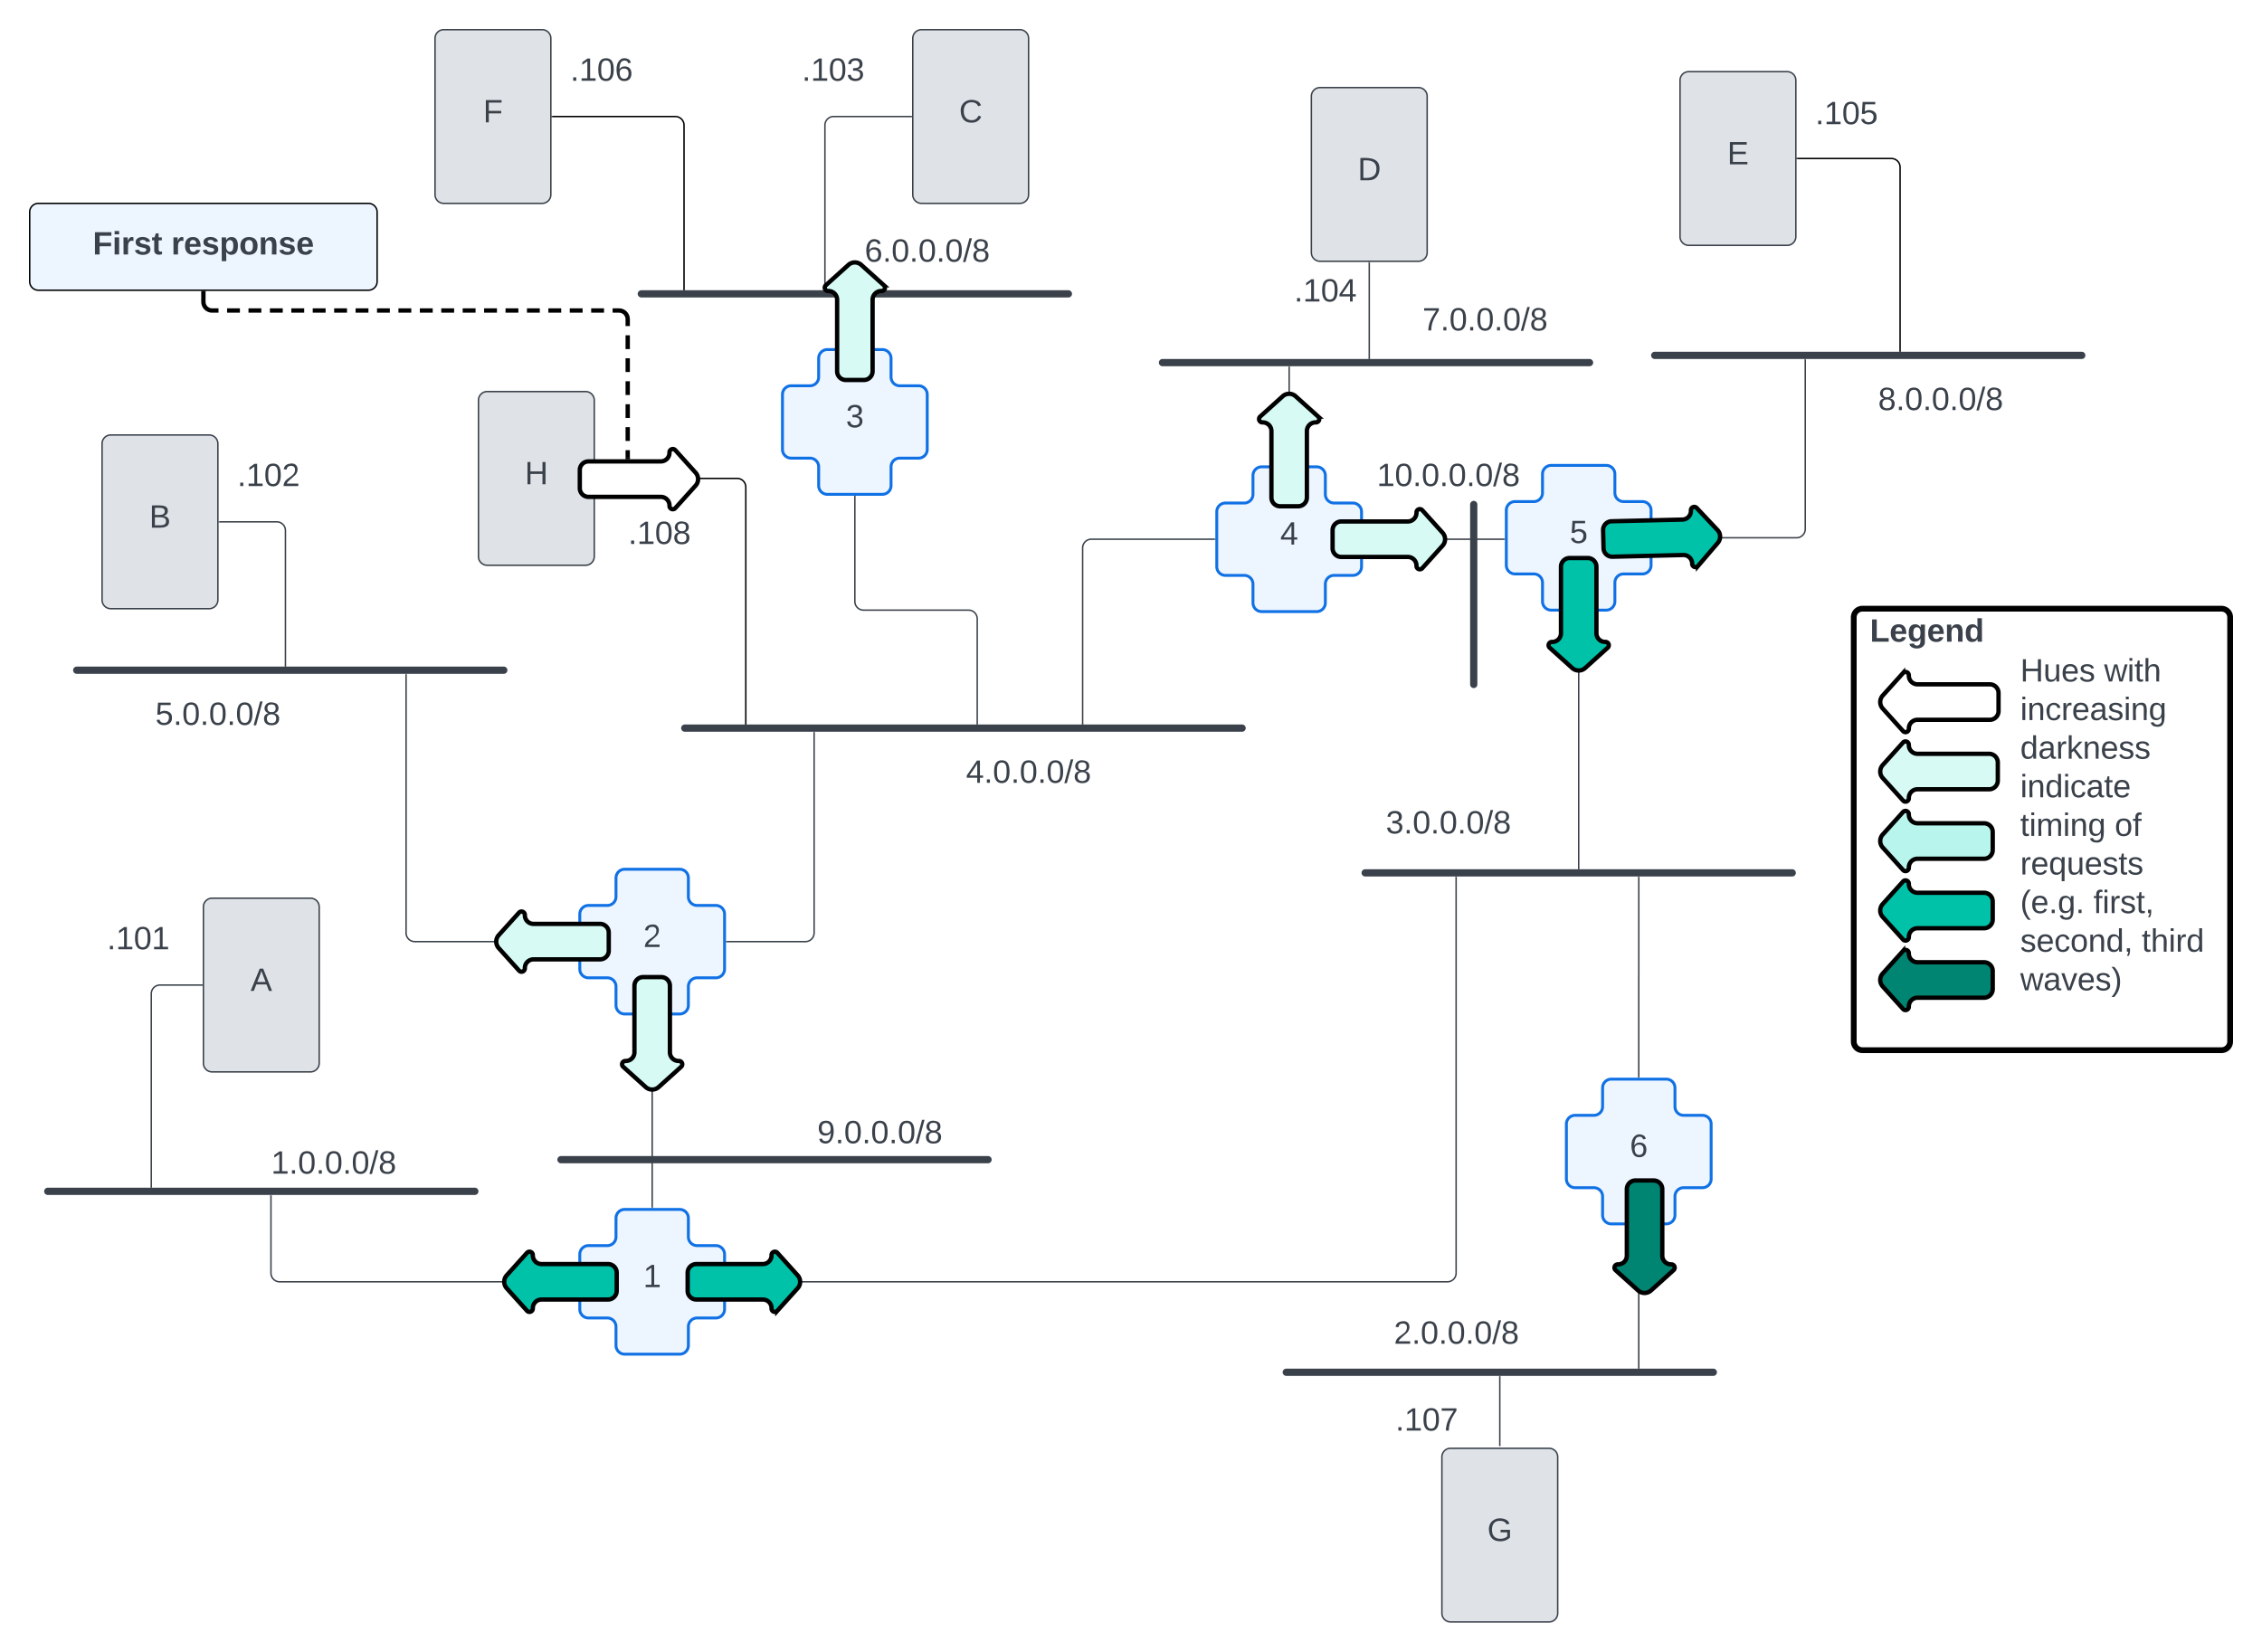 <svg xmlns="http://www.w3.org/2000/svg" xmlns:xlink="http://www.w3.org/1999/xlink" xmlns:lucid="lucid" width="1562.5" height="1141"><g transform="translate(-19.5 120.5)" lucid:page-tab-id="XWdhXA9~6k.R"><path d="M0-500h2000v1500H0z" fill="#fff"/><path d="M822.5 130h295" stroke="#3a414a" stroke-width="5" stroke-linecap="round" fill="none"/><path d="M925.33-54a6 6 0 0 1 6-6h68a6 6 0 0 1 6 6V54a6 6 0 0 1-6 6h-68a6 6 0 0 1-6-6z" stroke="#3a414a" fill="#dfe3e8"/><use xlink:href="#a" transform="matrix(1,0,0,1,930.333,-55) translate(27.006 59.028)"/><path d="M650-94a6 6 0 0 1 6-6h68a6 6 0 0 1 6 6V14a6 6 0 0 1-6 6h-68a6 6 0 0 1-6-6z" stroke="#3a414a" fill="#dfe3e8"/><use xlink:href="#b" transform="matrix(1,0,0,1,655,-95) translate(27.006 59.028)"/><path d="M90 186a6 6 0 0 1 6-6h68a6 6 0 0 1 6 6v108a6 6 0 0 1-6 6H96a6 6 0 0 1-6-6z" stroke="#3a414a" fill="#dfe3e8"/><use xlink:href="#c" transform="matrix(1,0,0,1,95,185) translate(27.593 59.028)"/><path d="M160 506a6 6 0 0 1 6-6h68a6 6 0 0 1 6 6v108a6 6 0 0 1-6 6h-68a6 6 0 0 1-6-6z" stroke="#3a414a" fill="#dfe3e8"/><use xlink:href="#d" transform="matrix(1,0,0,1,165,505) translate(27.593 59.028)"/><path d="M1180-65a6 6 0 0 1 6-6h68a6 6 0 0 1 6 6V43a6 6 0 0 1-6 6h-68a6 6 0 0 1-6-6z" stroke="#3a414a" fill="#dfe3e8"/><use xlink:href="#e" transform="matrix(1,0,0,1,1185,-66) translate(27.593 59.028)"/><path d="M1101.5 656a6 6 0 0 1 6-6h13a6 6 0 0 0 6-6v-13a6 6 0 0 1 6-6h38a6 6 0 0 1 6 6v13a6 6 0 0 0 6 6h13a6 6 0 0 1 6 6v38a6 6 0 0 1-6 6h-13a6 6 0 0 0-6 6v13a6 6 0 0 1-6 6h-38a6 6 0 0 1-6-6v-13a6 6 0 0 0-6-6h-13a6 6 0 0 1-6-6z" stroke="#1071e5" stroke-width="2" fill="#edf5ff"/><use xlink:href="#f" transform="matrix(1,0,0,1,1106.513,630) translate(38.827 48.715)"/><path d="M1162.5 125h295M462.5 82.5h295M72.5 342.5h295M52.5 702.5h295M908 827.5h295" stroke="#3a414a" stroke-width="5" stroke-linecap="round" fill="none"/><path d="M1060 232a6 6 0 0 1 6-6h13a6 6 0 0 0 6-6v-13a6 6 0 0 1 6-6h38a6 6 0 0 1 6 6v13a6 6 0 0 0 6 6h13a6 6 0 0 1 6 6v38a6 6 0 0 1-6 6h-13a6 6 0 0 0-6 6v13a6 6 0 0 1-6 6h-38a6 6 0 0 1-6-6v-13a6 6 0 0 0-6-6h-13a6 6 0 0 1-6-6z" stroke="#1071e5" stroke-width="2" fill="#edf5ff"/><use xlink:href="#g" transform="matrix(1,0,0,1,1065,206) translate(38.827 48.715)"/><path d="M860 233a6 6 0 0 1 6-6h13a6 6 0 0 0 6-6v-13a6 6 0 0 1 6-6h38a6 6 0 0 1 6 6v13a6 6 0 0 0 6 6h13a6 6 0 0 1 6 6v38a6 6 0 0 1-6 6h-13a6 6 0 0 0-6 6v13a6 6 0 0 1-6 6h-38a6 6 0 0 1-6-6v-13a6 6 0 0 0-6-6h-13a6 6 0 0 1-6-6z" stroke="#1071e5" stroke-width="2" fill="#edf5ff"/><use xlink:href="#h" transform="matrix(1,0,0,1,865,207) translate(38.827 48.715)"/><path d="M560 152a6 6 0 0 1 6-6h13a6 6 0 0 0 6-6v-13a6 6 0 0 1 6-6h38a6 6 0 0 1 6 6v13a6 6 0 0 0 6 6h13a6 6 0 0 1 6 6v38a6 6 0 0 1-6 6h-13a6 6 0 0 0-6 6v13a6 6 0 0 1-6 6h-38a6 6 0 0 1-6-6v-13a6 6 0 0 0-6-6h-13a6 6 0 0 1-6-6z" stroke="#1071e5" stroke-width="2" fill="#edf5ff"/><use xlink:href="#i" transform="matrix(1,0,0,1,565,126) translate(38.827 48.715)"/><path d="M420 511a6 6 0 0 1 6-6h13a6 6 0 0 0 6-6v-13a6 6 0 0 1 6-6h38a6 6 0 0 1 6 6v13a6 6 0 0 0 6 6h13a6 6 0 0 1 6 6v38a6 6 0 0 1-6 6h-13a6 6 0 0 0-6 6v13a6 6 0 0 1-6 6h-38a6 6 0 0 1-6-6v-13a6 6 0 0 0-6-6h-13a6 6 0 0 1-6-6z" stroke="#1071e5" stroke-width="2" fill="#edf5ff"/><use xlink:href="#j" transform="matrix(1,0,0,1,425,485) translate(38.827 48.715)"/><path d="M420 746a6 6 0 0 1 6-6h13a6 6 0 0 0 6-6v-13a6 6 0 0 1 6-6h38a6 6 0 0 1 6 6v13a6 6 0 0 0 6 6h13a6 6 0 0 1 6 6v38a6 6 0 0 1-6 6h-13a6 6 0 0 0-6 6v13a6 6 0 0 1-6 6h-38a6 6 0 0 1-6-6v-13a6 6 0 0 0-6-6h-13a6 6 0 0 1-6-6z" stroke="#1071e5" stroke-width="2" fill="#edf5ff"/><use xlink:href="#k" transform="matrix(1,0,0,1,425,720) translate(38.827 48.715)"/><path d="M492.5 382.5h385" stroke="#3a414a" stroke-width="5" stroke-linecap="round" fill="none"/><path d="M965.33 61v66" stroke="#3a414a" fill="none"/><path d="M965.8 61h-.94v-.5h.95zM965.8 127.5h-.94v-.5h.95z" stroke="#3a414a" stroke-width=".05" fill="#3a414a"/><path d="M961.5 252h97" stroke="#3a414a" fill="none"/><path d="M961.5 252.47h-.5v-.94h.5zM1059 252.5h-.5v-.97h.5z" stroke="#3a414a" stroke-width=".05" fill="#3a414a"/><path d="M610 119.5v-34" stroke="#3a414a" fill="none"/><path d="M610.48 120h-.96v-.5h.96zM610.48 85.5h-.96V85h.96z" stroke="#3a414a" stroke-width=".05" fill="#3a414a"/><path d="M649-40h-53.67a6 6 0 0 0-6 6V79.5" stroke="#3a414a" fill="none"/><path d="M649.5-39.52h-.5v-.95h.5zM589.8 80h-.94v-.5h.95z" stroke="#3a414a" stroke-width=".05" fill="#3a414a"/><path d="M610 222.5V295a6 6 0 0 0 6 6h72.53a6 6 0 0 1 6 6v72.5" stroke="#3a414a" fill="none"/><path d="M610.48 222.5h-.96v-.5h.96zM695 380h-.94v-.5h.95z" stroke="#3a414a" stroke-width=".05" fill="#3a414a"/><path d="M858.5 252h-85.16a6 6 0 0 0-6 6v121.5" stroke="#3a414a" fill="none"/><path d="M859 252.47h-.5v-.94h.5zM767.8 380h-.94v-.5h.95z" stroke="#3a414a" stroke-width=".05" fill="#3a414a"/><path d="M521.5 530h54.36a6 6 0 0 0 6-6V385.5" stroke="#3a414a" fill="none"/><path d="M521.5 530.48h-.5v-.96h.5zM582.34 385.5h-.95v-.5h.94z" stroke="#3a414a" stroke-width=".05" fill="#3a414a"/><path d="M962.5 482.5h295" stroke="#3a414a" stroke-width="5" stroke-linecap="round" fill="none"/><path d="M521.5 765h497.83a6 6 0 0 0 6-6V485.5" stroke="#3a414a" fill="none"/><path d="M521.5 765.48h-.5v-.96h.5zM1025.8 485.5h-.94v-.5h.95z" stroke="#3a414a" stroke-width=".05" fill="#3a414a"/><path d="M1055.5 878v-47.5M1055.5 878v.5" stroke="#3a414a" fill="none"/><path d="M1056 830.5h-.96v-.5h.95z" stroke="#3a414a" stroke-width=".05" fill="#3a414a"/><path d="M1151.5 726.5v98" stroke="#3a414a" fill="none"/><path d="M1152 726.5h-.96v-.5h.95zM1152 825h-.96v-.5h.95z" stroke="#3a414a" stroke-width=".05" fill="#3a414a"/><path d="M470 581.5v132" stroke="#3a414a" fill="none"/><path d="M470.48 581.5h-.96v-.5h.96zM470.48 714h-.96v-.5h.96z" stroke="#3a414a" stroke-width=".05" fill="#3a414a"/><path d="M159 560h-29a6 6 0 0 0-6 6v133.5" stroke="#3a414a" fill="none"/><path d="M159.5 560.48h-.5v-.96h.5zM124.46 700h-.95v-.5h.96z" stroke="#3a414a" stroke-width=".05" fill="#3a414a"/><path d="M1161.5 251h99a6 6 0 0 0 6-6V128" stroke="#3a414a" fill="none"/><path d="M1161.5 251.47h-.5v-.94h.5zM1266.97 128h-.95v-.5h.95z" stroke="#3a414a" stroke-width=".05" fill="#3a414a"/><path d="M1110 302.5v177" stroke="#3a414a" fill="none"/><path d="M1110.47 302.5h-.94v-.5h.94zM1110.47 480h-.94v-.5h.94z" stroke="#3a414a" stroke-width=".05" fill="#3a414a"/><path d="M418.5 765H212.67a6 6 0 0 1-6-6v-53.5" stroke="#3a414a" fill="none"/><path d="M419 765.48h-.5v-.96h.5zM207.14 705.5h-.95v-.5h.94z" stroke="#3a414a" stroke-width=".05" fill="#3a414a"/><path d="M418.5 530H306a6 6 0 0 1-6-6V345.5" stroke="#3a414a" fill="none"/><path d="M419 530.48h-.5v-.96h.5zM300.48 345.5h-.95v-.5h.95z" stroke="#3a414a" stroke-width=".05" fill="#3a414a"/><path d="M910 200.5V133" stroke="#3a414a" fill="none"/><path d="M910.48 201h-.96v-.5h.96zM910.47 133h-.95v-.5h.95z" stroke="#3a414a" stroke-width=".05" fill="#3a414a"/><path d="M1151.5 623.5v-69h.02v-69" stroke="#3a414a" fill="none"/><path d="M1152 624h-.96v-.5h.95zM1152 485.5h-.96v-.5h.95z" stroke="#3a414a" stroke-width=".05" fill="#3a414a"/><path d="M171 240h39.67a6 6 0 0 1 6 6v93.5" stroke="#3a414a" fill="none"/><path d="M171 240.47h-.5v-.94h.5zM217.14 340h-.95v-.5h.94z" stroke="#3a414a" stroke-width=".05" fill="#3a414a"/><path d="M1261-11h65a6 6 0 0 1 6 6v127" stroke="#000" fill="none"/><path d="M1261-10.53h-.5v-.95h.5zM1332.47 122.5h-.94v-.5h.94z" stroke="#000" stroke-width=".05"/><path d="M130 661a6 6 0 0 1 6-6h228a6 6 0 0 1 6 6v48a6 6 0 0 1-6 6H136a6 6 0 0 1-6-6z" stroke="#000" stroke-opacity="0" fill="#fff" fill-opacity="0"/><use xlink:href="#l" transform="matrix(1,0,0,1,135,660) translate(71.79 30.278)"/><path d="M905.5 778.5a6 6 0 0 1 6-6h228a6 6 0 0 1 6 6v48a6 6 0 0 1-6 6h-228a6 6 0 0 1-6-6z" stroke="#000" stroke-opacity="0" fill="#fff" fill-opacity="0"/><use xlink:href="#m" transform="matrix(1,0,0,1,910.511,777.5) translate(71.79 30.278)"/><path d="M900 426a6 6 0 0 1 6-6h228a6 6 0 0 1 6 6v48a6 6 0 0 1-6 6H906a6 6 0 0 1-6-6z" stroke="#000" stroke-opacity="0" fill="#fff" fill-opacity="0"/><use xlink:href="#n" transform="matrix(1,0,0,1,905,425) translate(71.79 30.278)"/><path d="M610 391a6 6 0 0 1 6-6h228a6 6 0 0 1 6 6v48a6 6 0 0 1-6 6H616a6 6 0 0 1-6-6z" stroke="#000" stroke-opacity="0" fill="#fff" fill-opacity="0"/><use xlink:href="#o" transform="matrix(1,0,0,1,615,390) translate(71.79 30.278)"/><path d="M50 351a6 6 0 0 1 6-6h228a6 6 0 0 1 6 6v48a6 6 0 0 1-6 6H56a6 6 0 0 1-6-6z" stroke="#000" stroke-opacity="0" fill="#fff" fill-opacity="0"/><use xlink:href="#p" transform="matrix(1,0,0,1,55,350) translate(71.79 30.278)"/><path d="M540 31a6 6 0 0 1 6-6h228a6 6 0 0 1 6 6v48a6 6 0 0 1-6 6H546a6 6 0 0 1-6-6z" stroke="#000" stroke-opacity="0" fill="#fff" fill-opacity="0"/><use xlink:href="#q" transform="matrix(1,0,0,1,545,30) translate(71.79 30.278)"/><path d="M925.33 78.5a6 6 0 0 1 6-6h228a6 6 0 0 1 6 6v48a6 6 0 0 1-6 6h-228a6 6 0 0 1-6-6z" stroke="#000" stroke-opacity="0" fill="#fff" fill-opacity="0"/><use xlink:href="#r" transform="matrix(1,0,0,1,930.333,77.5) translate(71.79 30.278)"/><path d="M1240 133.5a6 6 0 0 1 6-6h228a6 6 0 0 1 6 6v48a6 6 0 0 1-6 6h-228a6 6 0 0 1-6-6z" stroke="#000" stroke-opacity="0" fill="#fff" fill-opacity="0"/><use xlink:href="#s" transform="matrix(1,0,0,1,1245,132.5) translate(71.79 30.278)"/><path d="M900 186a6 6 0 0 1 6-6h228a6 6 0 0 1 6 6v48a6 6 0 0 1-6 6H906a6 6 0 0 1-6-6z" stroke="#000" stroke-opacity="0" fill="#fff" fill-opacity="0"/><use xlink:href="#t" transform="matrix(1,0,0,1,905,185) translate(65.617 30.278)"/><path d="M170 186a6 6 0 0 1 6-6h58a6 6 0 0 1 6 6v48a6 6 0 0 1-6 6h-58a6 6 0 0 1-6-6z" stroke="#000" stroke-opacity="0" fill="#fff" fill-opacity="0"/><use xlink:href="#u" transform="matrix(1,0,0,1,175,185) translate(8.395 30.278)"/><path d="M80 506a6 6 0 0 1 6-6h58a6 6 0 0 1 6 6v48a6 6 0 0 1-6 6H86a6 6 0 0 1-6-6z" stroke="#000" stroke-opacity="0" fill="#fff" fill-opacity="0"/><use xlink:href="#v" transform="matrix(1,0,0,1,85,505) translate(8.395 30.278)"/><path d="M560-94a6 6 0 0 1 6-6h58a6 6 0 0 1 6 6v48a6 6 0 0 1-6 6h-58a6 6 0 0 1-6-6z" stroke="#000" stroke-opacity="0" fill="#fff" fill-opacity="0"/><use xlink:href="#w" transform="matrix(1,0,0,1,565,-95) translate(8.395 30.278)"/><path d="M900 58.5a6 6 0 0 1 6-6h58a6 6 0 0 1 6 6v48a6 6 0 0 1-6 6h-58a6 6 0 0 1-6-6z" stroke="#000" stroke-opacity="0" fill="#fff" fill-opacity="0"/><use xlink:href="#x" transform="matrix(1,0,0,1,905,57.5) translate(8.395 30.278)"/><path d="M1260-64a6 6 0 0 1 6-6h58a6 6 0 0 1 6 6v48a6 6 0 0 1-6 6h-58a6 6 0 0 1-6-6z" stroke="#000" stroke-opacity="0" fill="#fff" fill-opacity="0"/><use xlink:href="#y" transform="matrix(1,0,0,1,1265,-65) translate(8.395 30.278)"/><path d="M970 838.5a6 6 0 0 1 6-6h58a6 6 0 0 1 6 6v48a6 6 0 0 1-6 6h-58a6 6 0 0 1-6-6z" stroke="#000" stroke-opacity="0" fill="#fff" fill-opacity="0"/><use xlink:href="#z" transform="matrix(1,0,0,1,975,837.5) translate(8.395 30.278)"/><path d="M320-94a6 6 0 0 1 6-6h68a6 6 0 0 1 6 6V14a6 6 0 0 1-6 6h-68a6 6 0 0 1-6-6z" stroke="#3a414a" fill="#dfe3e8"/><use xlink:href="#A" transform="matrix(1,0,0,1,325,-95) translate(28.241 59.028)"/><path d="M401-40h85a6 6 0 0 1 6 6V79.5" stroke="#000" fill="none"/><path d="M401-39.52h-.5v-.95h.5zM492.47 80h-.95v-.5h.95z" stroke="#000" stroke-width=".05"/><path d="M400-94a6 6 0 0 1 6-6h58a6 6 0 0 1 6 6v48a6 6 0 0 1-6 6h-58a6 6 0 0 1-6-6z" stroke="#000" stroke-opacity="0" fill="#fff" fill-opacity="0"/><use xlink:href="#B" transform="matrix(1,0,0,1,405,-95) translate(8.395 30.278)"/><path d="M1015.5 886a6 6 0 0 1 6-6h68a6 6 0 0 1 6 6v108a6 6 0 0 1-6 6h-68a6 6 0 0 1-6-6z" stroke="#3a414a" fill="#dfe3e8"/><use xlink:href="#C" transform="matrix(1,0,0,1,1020.511,885) translate(26.358 59.028)"/><path d="M350 156a6 6 0 0 1 6-6h68a6 6 0 0 1 6 6v108a6 6 0 0 1-6 6h-68a6 6 0 0 1-6-6z" stroke="#3a414a" fill="#dfe3e8"/><use xlink:href="#D" transform="matrix(1,0,0,1,355,155) translate(27.006 59.028)"/><path d="M431 210h97.67a6 6 0 0 1 6 6v163.5" stroke="#000" fill="none"/><path d="M431 210.47h-.5v-.94h.5zM535.14 380h-.95v-.5h.94z" stroke="#000" stroke-width=".05"/><path d="M440 226a6 6 0 0 1 6-6h58a6 6 0 0 1 6 6v48a6 6 0 0 1-6 6h-58a6 6 0 0 1-6-6z" stroke="#000" stroke-opacity="0" fill="#fff" fill-opacity="0"/><use xlink:href="#E" transform="matrix(1,0,0,1,445,225) translate(8.395 30.278)"/><path d="M1161.75 695a6 6 0 0 1 6 6v45.95a6 6 0 0 0 6 6h.25a2.3 2.3 0 0 1 1.54 4L1159.96 771a6.67 6.67 0 0 1-8.92 0l-15.58-14.04a2.3 2.3 0 0 1 1.54-4h.25a6 6 0 0 0 6-6V701a6 6 0 0 1 6-6z" stroke="#000" stroke-width="3" fill="#008573"/><path d="M420 204.25a6 6 0 0 1 6-6h49.95a6 6 0 0 0 6-6V192a2.3 2.3 0 0 1 4-1.54L500 206.04a6.67 6.67 0 0 1 0 8.92l-14.04 15.58a2.3 2.3 0 0 1-4-1.54v-.25a6 6 0 0 0-6-6H426a6 6 0 0 1-6-6z" stroke="#000" stroke-width="3" fill="#fff"/><path d="M603.75 142a6 6 0 0 1-6-6V86.55a6 6 0 0 0-6-6h-.25a2.3 2.3 0 0 1-1.54-4l15.58-14.04a6.67 6.67 0 0 1 8.92 0l15.58 14.04a2.3 2.3 0 0 1-1.54 4h-.25a6 6 0 0 0-6 6V136a6 6 0 0 1-6 6zM440 536.25a6 6 0 0 1-6 6h-45.95a6 6 0 0 0-6 6v.25a2.3 2.3 0 0 1-4 1.54L364 534.46a6.67 6.67 0 0 1 0-8.92l14.04-15.58a2.3 2.3 0 0 1 4 1.54v.25a6 6 0 0 0 6 6H434a6 6 0 0 1 6 6zM476.25 554.5a6 6 0 0 1 6 6v45.95a6 6 0 0 0 6 6h.25a2.3 2.3 0 0 1 1.54 4l-15.58 14.04a6.67 6.67 0 0 1-8.92 0l-15.58-14.04a2.3 2.3 0 0 1 1.54-4h.25a6 6 0 0 0 6-6V560.5a6 6 0 0 1 6-6z" stroke="#000" stroke-width="3" fill="#d7faf5"/><path d="M445.5 771.25a6 6 0 0 1-6 6h-45.95a6 6 0 0 0-6 6v.25a2.3 2.3 0 0 1-4 1.54l-14.04-15.58a6.67 6.67 0 0 1 0-8.92l14.04-15.58a2.3 2.3 0 0 1 4 1.54v.25a6 6 0 0 0 6 6h45.96a6 6 0 0 1 6 6z" stroke="#000" stroke-width="3" fill="#00c2a8"/><path d="M940 245.75a6 6 0 0 1 6-6h45.95a6 6 0 0 0 6-6v-.25a2.3 2.3 0 0 1 4-1.54l14.04 15.58a6.67 6.67 0 0 1 0 8.92l-14.04 15.58a2.3 2.3 0 0 1-4-1.54v-.25a6 6 0 0 0-6-6H946a6 6 0 0 1-6-6zM903.75 229.25a6 6 0 0 1-6-6V177.3a6 6 0 0 0-6-6h-.25a2.3 2.3 0 0 1-1.54-4l15.58-14.04a6.67 6.67 0 0 1 8.92 0l15.58 14.03a2.3 2.3 0 0 1-1.54 4h-.25a6 6 0 0 0-6 6v45.95a6 6 0 0 1-6 6z" stroke="#000" stroke-width="3" fill="#d7faf5"/><path d="M1116.25 265a6 6 0 0 1 6 6v45.95a6 6 0 0 0 6 6h.25a2.3 2.3 0 0 1 1.54 4L1114.46 341a6.67 6.67 0 0 1-8.92 0l-15.58-14.04a2.3 2.3 0 0 1 1.54-4h.25a6 6 0 0 0 6-6V271a6 6 0 0 1 6-6zM1126.86 245.75a6 6 0 0 1 5.86-6.14l48.94-1.17a6 6 0 0 0 5.86-6.14v-.26a2.3 2.3 0 0 1 3.97-1.64l14.38 15.24a6.67 6.67 0 0 1 .2 8.92l-13.63 15.9a2.3 2.3 0 0 1-4.05-1.43v-.25a6 6 0 0 0-6.15-5.86l-48.94 1.18a6 6 0 0 1-6.14-5.85z" stroke="#000" stroke-width="3" fill="#00c2a8"/><path d="M40 26a6 6 0 0 1 6-6h228a6 6 0 0 1 6 6v48a6 6 0 0 1-6 6H46a6 6 0 0 1-6-6z" stroke="#000" fill="#edf5ff"/><use xlink:href="#F" transform="matrix(1,0,0,1,45,25) translate(38.611 30.278)"/><use xlink:href="#G" transform="matrix(1,0,0,1,45,25) translate(92.809 30.278)"/><path d="M160 82v6l.07.94.22.9.35.88.5.8.6.72.72.6.8.5.88.37.9.23.95.07h4.44m5.92 0h8.87m5.92 0h8.88m5.92 0h8.88m5.9 0h8.9m5.9 0h8.9m5.9 0h8.88m5.93 0H274m5.93 0h8.87m5.92 0h8.88m5.92 0h8.88m5.9 0h8.9m5.9 0h8.9m5.9 0h8.88m5.92 0h8.88m5.92 0h8.87m5.92 0h8.87m5.92 0h8.86m5.92 0h8.88m5.92 0h4.44l.94.07.9.22.88.35.8.5.72.6.6.72.5.8.36.88.22.9.08.95v4.76m0 6.35v9.54m0 6.35v9.5m0 6.36v9.53m0 6.34v9.52m0 6.35v9.54m0 6.35v4.75" stroke="#000" stroke-width="3" fill="none"/><path d="M161.47 82.04h-2.94V80.5h2.94zM454.6 196.75h-2.96v-1.54h2.95z" stroke="#000" stroke-width=".05"/><path d="M494.5 758.75a6 6 0 0 1 6-6h45.95a6 6 0 0 0 6-6v-.25a2.3 2.3 0 0 1 4-1.54l14.04 15.58a6.67 6.67 0 0 1 0 8.92l-14.04 15.58a2.3 2.3 0 0 1-4-1.54v-.25a6 6 0 0 0-6-6H500.5a6 6 0 0 1-6-6z" stroke="#000" stroke-width="3" fill="#00c2a8"/><path d="M1300 306a6 6 0 0 1 6-6h248a6 6 0 0 1 6 6v293a6 6 0 0 1-6 6h-248a6 6 0 0 1-6-6z" stroke="#000" stroke-width="4" fill="#fff" fill-opacity="0"/><use xlink:href="#H" transform="matrix(1,0,0,1,1305,305) translate(0 17.778)"/><use xlink:href="#I" transform="matrix(1,0,0,1,1305,305) translate(6.173 17.778)"/><path d="M1400 370.75a6 6 0 0 1-6 6h-49.95a6 6 0 0 0-6 6v.25a2.3 2.3 0 0 1-4 1.54L1320 368.96a6.67 6.67 0 0 1 0-8.92l14.04-15.58a2.3 2.3 0 0 1 4 1.54v.25a6 6 0 0 0 6 6H1394a6 6 0 0 1 6 6z" stroke="#000" stroke-width="3" fill="#fff"/><path d="M1399.5 418.75a6 6 0 0 1-6 6h-49.45a6 6 0 0 0-6 6v.25a2.3 2.3 0 0 1-4 1.54L1320 416.96a6.67 6.67 0 0 1 0-8.92l14.04-15.58a2.3 2.3 0 0 1 4 1.54v.25a6 6 0 0 0 6 6h49.46a6 6 0 0 1 6 6z" stroke="#000" stroke-width="3" fill="#d7faf5"/><path d="M1396 466.75a6 6 0 0 1-6 6h-45.95a6 6 0 0 0-6 6v.25a2.3 2.3 0 0 1-4 1.54L1320 464.96a6.67 6.67 0 0 1 0-8.92l14.04-15.58a2.3 2.3 0 0 1 4 1.54v.25a6 6 0 0 0 6 6H1390a6 6 0 0 1 6 6z" stroke="#000" stroke-width="3" fill="#b8f5ed"/><path d="M1396 514.75a6 6 0 0 1-6 6h-45.95a6 6 0 0 0-6 6v.25a2.3 2.3 0 0 1-4 1.54L1320 512.96a6.67 6.67 0 0 1 0-8.92l14.04-15.58a2.3 2.3 0 0 1 4 1.54v.25a6 6 0 0 0 6 6H1390a6 6 0 0 1 6 6z" stroke="#000" stroke-width="3" fill="#00c2a8"/><path d="M1396 562.75a6 6 0 0 1-6 6h-45.95a6 6 0 0 0-6 6v.25a2.3 2.3 0 0 1-4 1.54L1320 560.96a6.67 6.67 0 0 1 0-8.92l14.04-15.58a2.3 2.3 0 0 1 4 1.54v.25a6 6 0 0 0 6 6H1390a6 6 0 0 1 6 6z" stroke="#000" stroke-width="3" fill="#008573"/><path d="M1410 326a6 6 0 0 1 6-6h125.38a6 6 0 0 1 6 6v238a6 6 0 0 1-6 6H1416a6 6 0 0 1-6-6z" stroke="#000" stroke-opacity="0" fill="#fff" fill-opacity="0"/><use xlink:href="#J" transform="matrix(1,0,0,1,1415,325) translate(0 25.278)"/><use xlink:href="#K" transform="matrix(1,0,0,1,1415,325) translate(57.963 25.278)"/><use xlink:href="#L" transform="matrix(1,0,0,1,1415,325) translate(0 51.944)"/><use xlink:href="#M" transform="matrix(1,0,0,1,1415,325) translate(0 78.611)"/><use xlink:href="#N" transform="matrix(1,0,0,1,1415,325) translate(0 105.278)"/><use xlink:href="#O" transform="matrix(1,0,0,1,1415,325) translate(0 131.944)"/><use xlink:href="#P" transform="matrix(1,0,0,1,1415,325) translate(65.247 131.944)"/><use xlink:href="#Q" transform="matrix(1,0,0,1,1415,325) translate(0 158.611)"/><use xlink:href="#R" transform="matrix(1,0,0,1,1415,325) translate(0 185.278)"/><use xlink:href="#S" transform="matrix(1,0,0,1,1415,325) translate(50.556 185.278)"/><use xlink:href="#T" transform="matrix(1,0,0,1,1415,325) translate(0 211.944)"/><use xlink:href="#U" transform="matrix(1,0,0,1,1415,325) translate(83.951 211.944)"/><use xlink:href="#V" transform="matrix(1,0,0,1,1415,325) translate(0 238.611)"/><path d="M507.25 640a6 6 0 0 1 6-6h228a6 6 0 0 1 6 6v48a6 6 0 0 1-6 6h-228a6 6 0 0 1-6-6z" stroke="#000" stroke-opacity="0" fill="#fff" fill-opacity="0"/><g><use xlink:href="#W" transform="matrix(1,0,0,1,512.245,639) translate(71.79 30.278)"/></g><path d="M407 680.63h295" stroke="#3a414a" stroke-width="5" stroke-linecap="round" fill="none"/><g><path d="M1037.5 228v124.34" stroke="#3a414a" stroke-width="5" stroke-linecap="round" fill="none"/></g><defs><path fill="#3a414a" d="M30-248c118-7 216 8 213 122C240-48 200 0 122 0H30v-248zM63-27c89 8 146-16 146-99s-60-101-146-95v194" id="X"/><use transform="matrix(0.062,0,0,0.062,0,0)" xlink:href="#X" id="a"/><path fill="#3a414a" d="M212-179c-10-28-35-45-73-45-59 0-87 40-87 99 0 60 29 101 89 101 43 0 62-24 78-52l27 14C228-24 195 4 139 4 59 4 22-46 18-125c-6-104 99-153 187-111 19 9 31 26 39 46" id="Y"/><use transform="matrix(0.062,0,0,0.062,0,0)" xlink:href="#Y" id="b"/><path fill="#3a414a" d="M160-131c35 5 61 23 61 61C221 17 115-2 30 0v-248c76 3 177-17 177 60 0 33-19 50-47 57zm-97-11c50-1 110 9 110-42 0-47-63-36-110-37v79zm0 115c55-2 124 14 124-45 0-56-70-42-124-44v89" id="Z"/><use transform="matrix(0.062,0,0,0.062,0,0)" xlink:href="#Z" id="c"/><path fill="#3a414a" d="M205 0l-28-72H64L36 0H1l101-248h38L239 0h-34zm-38-99l-47-123c-12 45-31 82-46 123h93" id="aa"/><use transform="matrix(0.062,0,0,0.062,0,0)" xlink:href="#aa" id="d"/><path fill="#3a414a" d="M30 0v-248h187v28H63v79h144v27H63v87h162V0H30" id="ab"/><use transform="matrix(0.062,0,0,0.062,0,0)" xlink:href="#ab" id="e"/><path fill="#3a414a" d="M110-160c48 1 74 30 74 79 0 53-28 85-80 85-65 0-83-55-86-122-5-90 50-162 133-122 14 7 22 21 27 39l-31 6c-5-40-67-38-82-6-9 19-15 44-15 74 11-20 30-34 60-33zm-7 138c34 0 49-23 49-58s-16-56-50-56c-29 0-50 16-49 49 1 36 15 65 50 65" id="ac"/><use transform="matrix(0.062,0,0,0.062,0,0)" xlink:href="#ac" id="f"/><path fill="#3a414a" d="M54-142c48-35 137-8 131 61C196 18 31 33 14-55l32-4c7 23 22 37 52 37 35-1 51-22 54-58 4-55-73-65-99-34H22l8-134h141v27H59" id="ad"/><use transform="matrix(0.062,0,0,0.062,0,0)" xlink:href="#ad" id="g"/><path fill="#3a414a" d="M155-56V0h-30v-56H8v-25l114-167h33v167h35v25h-35zm-30-156c-27 46-58 90-88 131h88v-131" id="ae"/><use transform="matrix(0.062,0,0,0.062,0,0)" xlink:href="#ae" id="h"/><path fill="#3a414a" d="M126-127c33 6 58 20 58 59 0 88-139 92-164 29-3-8-5-16-6-25l32-3c6 27 21 44 54 44 32 0 52-15 52-46 0-38-36-46-79-43v-28c39 1 72-4 72-42 0-27-17-43-46-43-28 0-47 15-49 41l-32-3c6-42 35-63 81-64 48-1 79 21 79 65 0 36-21 52-52 59" id="af"/><use transform="matrix(0.062,0,0,0.062,0,0)" xlink:href="#af" id="i"/><path fill="#3a414a" d="M101-251c82-7 93 87 43 132L82-64C71-53 59-42 53-27h129V0H18c2-99 128-94 128-182 0-28-16-43-45-43s-46 15-49 41l-32-3c6-41 34-60 81-64" id="ag"/><use transform="matrix(0.062,0,0,0.062,0,0)" xlink:href="#ag" id="j"/><path fill="#3a414a" d="M27 0v-27h64v-190l-56 39v-29l58-41h29v221h61V0H27" id="ah"/><use transform="matrix(0.062,0,0,0.062,0,0)" xlink:href="#ah" id="k"/><path fill="#3a414a" d="M33 0v-38h34V0H33" id="ai"/><path fill="#3a414a" d="M101-251c68 0 85 55 85 127S166 4 100 4C33 4 14-52 14-124c0-73 17-127 87-127zm-1 229c47 0 54-49 54-102s-4-102-53-102c-51 0-55 48-55 102 0 53 5 102 54 102" id="aj"/><path fill="#3a414a" d="M0 4l72-265h28L28 4H0" id="ak"/><path fill="#3a414a" d="M134-131c28 9 52 24 51 62-1 50-34 73-85 73S17-19 16-69c0-36 21-54 49-61-75-25-45-126 34-121 46 3 78 18 79 63 0 33-17 51-44 57zm-34-11c31 1 46-15 46-44 0-28-17-43-47-42-29 0-46 13-45 42 1 28 16 44 46 44zm1 122c35 0 51-18 51-52 0-30-18-46-53-46-33 0-51 17-51 47 0 34 19 51 53 51" id="al"/><g id="l"><use transform="matrix(0.062,0,0,0.062,0,0)" xlink:href="#ah"/><use transform="matrix(0.062,0,0,0.062,12.346,0)" xlink:href="#ai"/><use transform="matrix(0.062,0,0,0.062,18.519,0)" xlink:href="#aj"/><use transform="matrix(0.062,0,0,0.062,30.864,0)" xlink:href="#ai"/><use transform="matrix(0.062,0,0,0.062,37.037,0)" xlink:href="#aj"/><use transform="matrix(0.062,0,0,0.062,49.383,0)" xlink:href="#ai"/><use transform="matrix(0.062,0,0,0.062,55.556,0)" xlink:href="#aj"/><use transform="matrix(0.062,0,0,0.062,67.901,0)" xlink:href="#ak"/><use transform="matrix(0.062,0,0,0.062,74.074,0)" xlink:href="#al"/></g><g id="m"><use transform="matrix(0.062,0,0,0.062,0,0)" xlink:href="#ag"/><use transform="matrix(0.062,0,0,0.062,12.346,0)" xlink:href="#ai"/><use transform="matrix(0.062,0,0,0.062,18.519,0)" xlink:href="#aj"/><use transform="matrix(0.062,0,0,0.062,30.864,0)" xlink:href="#ai"/><use transform="matrix(0.062,0,0,0.062,37.037,0)" xlink:href="#aj"/><use transform="matrix(0.062,0,0,0.062,49.383,0)" xlink:href="#ai"/><use transform="matrix(0.062,0,0,0.062,55.556,0)" xlink:href="#aj"/><use transform="matrix(0.062,0,0,0.062,67.901,0)" xlink:href="#ak"/><use transform="matrix(0.062,0,0,0.062,74.074,0)" xlink:href="#al"/></g><g id="n"><use transform="matrix(0.062,0,0,0.062,0,0)" xlink:href="#af"/><use transform="matrix(0.062,0,0,0.062,12.346,0)" xlink:href="#ai"/><use transform="matrix(0.062,0,0,0.062,18.519,0)" xlink:href="#aj"/><use transform="matrix(0.062,0,0,0.062,30.864,0)" xlink:href="#ai"/><use transform="matrix(0.062,0,0,0.062,37.037,0)" xlink:href="#aj"/><use transform="matrix(0.062,0,0,0.062,49.383,0)" xlink:href="#ai"/><use transform="matrix(0.062,0,0,0.062,55.556,0)" xlink:href="#aj"/><use transform="matrix(0.062,0,0,0.062,67.901,0)" xlink:href="#ak"/><use transform="matrix(0.062,0,0,0.062,74.074,0)" xlink:href="#al"/></g><g id="o"><use transform="matrix(0.062,0,0,0.062,0,0)" xlink:href="#ae"/><use transform="matrix(0.062,0,0,0.062,12.346,0)" xlink:href="#ai"/><use transform="matrix(0.062,0,0,0.062,18.519,0)" xlink:href="#aj"/><use transform="matrix(0.062,0,0,0.062,30.864,0)" xlink:href="#ai"/><use transform="matrix(0.062,0,0,0.062,37.037,0)" xlink:href="#aj"/><use transform="matrix(0.062,0,0,0.062,49.383,0)" xlink:href="#ai"/><use transform="matrix(0.062,0,0,0.062,55.556,0)" xlink:href="#aj"/><use transform="matrix(0.062,0,0,0.062,67.901,0)" xlink:href="#ak"/><use transform="matrix(0.062,0,0,0.062,74.074,0)" xlink:href="#al"/></g><g id="p"><use transform="matrix(0.062,0,0,0.062,0,0)" xlink:href="#ad"/><use transform="matrix(0.062,0,0,0.062,12.346,0)" xlink:href="#ai"/><use transform="matrix(0.062,0,0,0.062,18.519,0)" xlink:href="#aj"/><use transform="matrix(0.062,0,0,0.062,30.864,0)" xlink:href="#ai"/><use transform="matrix(0.062,0,0,0.062,37.037,0)" xlink:href="#aj"/><use transform="matrix(0.062,0,0,0.062,49.383,0)" xlink:href="#ai"/><use transform="matrix(0.062,0,0,0.062,55.556,0)" xlink:href="#aj"/><use transform="matrix(0.062,0,0,0.062,67.901,0)" xlink:href="#ak"/><use transform="matrix(0.062,0,0,0.062,74.074,0)" xlink:href="#al"/></g><g id="q"><use transform="matrix(0.062,0,0,0.062,0,0)" xlink:href="#ac"/><use transform="matrix(0.062,0,0,0.062,12.346,0)" xlink:href="#ai"/><use transform="matrix(0.062,0,0,0.062,18.519,0)" xlink:href="#aj"/><use transform="matrix(0.062,0,0,0.062,30.864,0)" xlink:href="#ai"/><use transform="matrix(0.062,0,0,0.062,37.037,0)" xlink:href="#aj"/><use transform="matrix(0.062,0,0,0.062,49.383,0)" xlink:href="#ai"/><use transform="matrix(0.062,0,0,0.062,55.556,0)" xlink:href="#aj"/><use transform="matrix(0.062,0,0,0.062,67.901,0)" xlink:href="#ak"/><use transform="matrix(0.062,0,0,0.062,74.074,0)" xlink:href="#al"/></g><path fill="#3a414a" d="M64 0c3-98 48-159 88-221H18v-27h164v26C143-157 98-101 97 0H64" id="am"/><g id="r"><use transform="matrix(0.062,0,0,0.062,0,0)" xlink:href="#am"/><use transform="matrix(0.062,0,0,0.062,12.346,0)" xlink:href="#ai"/><use transform="matrix(0.062,0,0,0.062,18.519,0)" xlink:href="#aj"/><use transform="matrix(0.062,0,0,0.062,30.864,0)" xlink:href="#ai"/><use transform="matrix(0.062,0,0,0.062,37.037,0)" xlink:href="#aj"/><use transform="matrix(0.062,0,0,0.062,49.383,0)" xlink:href="#ai"/><use transform="matrix(0.062,0,0,0.062,55.556,0)" xlink:href="#aj"/><use transform="matrix(0.062,0,0,0.062,67.901,0)" xlink:href="#ak"/><use transform="matrix(0.062,0,0,0.062,74.074,0)" xlink:href="#al"/></g><g id="s"><use transform="matrix(0.062,0,0,0.062,0,0)" xlink:href="#al"/><use transform="matrix(0.062,0,0,0.062,12.346,0)" xlink:href="#ai"/><use transform="matrix(0.062,0,0,0.062,18.519,0)" xlink:href="#aj"/><use transform="matrix(0.062,0,0,0.062,30.864,0)" xlink:href="#ai"/><use transform="matrix(0.062,0,0,0.062,37.037,0)" xlink:href="#aj"/><use transform="matrix(0.062,0,0,0.062,49.383,0)" xlink:href="#ai"/><use transform="matrix(0.062,0,0,0.062,55.556,0)" xlink:href="#aj"/><use transform="matrix(0.062,0,0,0.062,67.901,0)" xlink:href="#ak"/><use transform="matrix(0.062,0,0,0.062,74.074,0)" xlink:href="#al"/></g><g id="t"><use transform="matrix(0.062,0,0,0.062,0,0)" xlink:href="#ah"/><use transform="matrix(0.062,0,0,0.062,12.346,0)" xlink:href="#aj"/><use transform="matrix(0.062,0,0,0.062,24.691,0)" xlink:href="#ai"/><use transform="matrix(0.062,0,0,0.062,30.864,0)" xlink:href="#aj"/><use transform="matrix(0.062,0,0,0.062,43.21,0)" xlink:href="#ai"/><use transform="matrix(0.062,0,0,0.062,49.383,0)" xlink:href="#aj"/><use transform="matrix(0.062,0,0,0.062,61.728,0)" xlink:href="#ai"/><use transform="matrix(0.062,0,0,0.062,67.901,0)" xlink:href="#aj"/><use transform="matrix(0.062,0,0,0.062,80.247,0)" xlink:href="#ak"/><use transform="matrix(0.062,0,0,0.062,86.42,0)" xlink:href="#al"/></g><g id="u"><use transform="matrix(0.062,0,0,0.062,0,0)" xlink:href="#ai"/><use transform="matrix(0.062,0,0,0.062,6.173,0)" xlink:href="#ah"/><use transform="matrix(0.062,0,0,0.062,18.519,0)" xlink:href="#aj"/><use transform="matrix(0.062,0,0,0.062,30.864,0)" xlink:href="#ag"/></g><g id="v"><use transform="matrix(0.062,0,0,0.062,0,0)" xlink:href="#ai"/><use transform="matrix(0.062,0,0,0.062,6.173,0)" xlink:href="#ah"/><use transform="matrix(0.062,0,0,0.062,18.519,0)" xlink:href="#aj"/><use transform="matrix(0.062,0,0,0.062,30.864,0)" xlink:href="#ah"/></g><g id="w"><use transform="matrix(0.062,0,0,0.062,0,0)" xlink:href="#ai"/><use transform="matrix(0.062,0,0,0.062,6.173,0)" xlink:href="#ah"/><use transform="matrix(0.062,0,0,0.062,18.519,0)" xlink:href="#aj"/><use transform="matrix(0.062,0,0,0.062,30.864,0)" xlink:href="#af"/></g><g id="x"><use transform="matrix(0.062,0,0,0.062,0,0)" xlink:href="#ai"/><use transform="matrix(0.062,0,0,0.062,6.173,0)" xlink:href="#ah"/><use transform="matrix(0.062,0,0,0.062,18.519,0)" xlink:href="#aj"/><use transform="matrix(0.062,0,0,0.062,30.864,0)" xlink:href="#ae"/></g><g id="y"><use transform="matrix(0.062,0,0,0.062,0,0)" xlink:href="#ai"/><use transform="matrix(0.062,0,0,0.062,6.173,0)" xlink:href="#ah"/><use transform="matrix(0.062,0,0,0.062,18.519,0)" xlink:href="#aj"/><use transform="matrix(0.062,0,0,0.062,30.864,0)" xlink:href="#ad"/></g><g id="z"><use transform="matrix(0.062,0,0,0.062,0,0)" xlink:href="#ai"/><use transform="matrix(0.062,0,0,0.062,6.173,0)" xlink:href="#ah"/><use transform="matrix(0.062,0,0,0.062,18.519,0)" xlink:href="#aj"/><use transform="matrix(0.062,0,0,0.062,30.864,0)" xlink:href="#am"/></g><path fill="#3a414a" d="M63-220v92h138v28H63V0H30v-248h175v28H63" id="an"/><use transform="matrix(0.062,0,0,0.062,0,0)" xlink:href="#an" id="A"/><g id="B"><use transform="matrix(0.062,0,0,0.062,0,0)" xlink:href="#ai"/><use transform="matrix(0.062,0,0,0.062,6.173,0)" xlink:href="#ah"/><use transform="matrix(0.062,0,0,0.062,18.519,0)" xlink:href="#aj"/><use transform="matrix(0.062,0,0,0.062,30.864,0)" xlink:href="#ac"/></g><path fill="#3a414a" d="M143 4C61 4 22-44 18-125c-5-107 100-154 193-111 17 8 29 25 37 43l-32 9c-13-25-37-40-76-40-61 0-88 39-88 99 0 61 29 100 91 101 35 0 62-11 79-27v-45h-74v-28h105v86C228-13 192 4 143 4" id="ao"/><use transform="matrix(0.062,0,0,0.062,0,0)" xlink:href="#ao" id="C"/><path fill="#3a414a" d="M197 0v-115H63V0H30v-248h33v105h134v-105h34V0h-34" id="ap"/><use transform="matrix(0.062,0,0,0.062,0,0)" xlink:href="#ap" id="D"/><g id="E"><use transform="matrix(0.062,0,0,0.062,0,0)" xlink:href="#ai"/><use transform="matrix(0.062,0,0,0.062,6.173,0)" xlink:href="#ah"/><use transform="matrix(0.062,0,0,0.062,18.519,0)" xlink:href="#aj"/><use transform="matrix(0.062,0,0,0.062,30.864,0)" xlink:href="#al"/></g><path fill="#3a414a" d="M76-208v77h127v40H76V0H24v-248h183v40H76" id="aq"/><path fill="#3a414a" d="M25-224v-37h50v37H25zM25 0v-190h50V0H25" id="ar"/><path fill="#3a414a" d="M135-150c-39-12-60 13-60 57V0H25l-1-190h47c2 13-1 29 3 40 6-28 27-53 61-41v41" id="as"/><path fill="#3a414a" d="M137-138c1-29-70-34-71-4 15 46 118 7 119 86 1 83-164 76-172 9l43-7c4 19 20 25 44 25 33 8 57-30 24-41C81-84 22-81 20-136c-2-80 154-74 161-7" id="at"/><path fill="#3a414a" d="M115-3C79 11 28 4 28-45v-112H4v-33h27l15-45h31v45h36v33H77v99c-1 23 16 31 38 25v30" id="au"/><g id="F"><use transform="matrix(0.062,0,0,0.062,0,0)" xlink:href="#aq"/><use transform="matrix(0.062,0,0,0.062,13.519,0)" xlink:href="#ar"/><use transform="matrix(0.062,0,0,0.062,19.691,0)" xlink:href="#as"/><use transform="matrix(0.062,0,0,0.062,28.333,0)" xlink:href="#at"/><use transform="matrix(0.062,0,0,0.062,40.679,0)" xlink:href="#au"/></g><path fill="#3a414a" d="M185-48c-13 30-37 53-82 52C43 2 14-33 14-96s30-98 90-98c62 0 83 45 84 108H66c0 31 8 55 39 56 18 0 30-7 34-22zm-45-69c5-46-57-63-70-21-2 6-4 13-4 21h74" id="av"/><path fill="#3a414a" d="M135-194c53 0 70 44 70 98 0 56-19 98-73 100-31 1-45-17-59-34 3 33 2 69 2 105H25l-1-265h48c2 10 0 23 3 31 11-24 29-35 60-35zM114-30c33 0 39-31 40-66 0-38-9-64-40-64-56 0-55 130 0 130" id="aw"/><path fill="#3a414a" d="M110-194c64 0 96 36 96 99 0 64-35 99-97 99-61 0-95-36-95-99 0-62 34-99 96-99zm-1 164c35 0 45-28 45-65 0-40-10-65-43-65-34 0-45 26-45 65 0 36 10 65 43 65" id="ax"/><path fill="#3a414a" d="M135-194c87-1 58 113 63 194h-50c-7-57 23-157-34-157-59 0-34 97-39 157H25l-1-190h47c2 12-1 28 3 38 12-26 28-41 61-42" id="ay"/><g id="G"><use transform="matrix(0.062,0,0,0.062,0,0)" xlink:href="#as"/><use transform="matrix(0.062,0,0,0.062,8.642,0)" xlink:href="#av"/><use transform="matrix(0.062,0,0,0.062,20.988,0)" xlink:href="#at"/><use transform="matrix(0.062,0,0,0.062,33.333,0)" xlink:href="#aw"/><use transform="matrix(0.062,0,0,0.062,46.852,0)" xlink:href="#ax"/><use transform="matrix(0.062,0,0,0.062,60.37,0)" xlink:href="#ay"/><use transform="matrix(0.062,0,0,0.062,73.889,0)" xlink:href="#at"/><use transform="matrix(0.062,0,0,0.062,86.235,0)" xlink:href="#av"/></g><path fill="#3a414a" d="M24 0v-248h52v208h133V0H24" id="az"/><path fill="#3a414a" d="M195-6C206 82 75 100 31 46c-4-6-6-13-8-21l49-6c3 16 16 24 34 25 40 0 42-37 40-79-11 22-30 35-61 35-53 0-70-43-70-97 0-56 18-96 73-97 30 0 46 14 59 34l2-30h47zm-90-29c32 0 41-27 41-63 0-35-9-62-40-62-32 0-39 29-40 63 0 36 9 62 39 62" id="aA"/><path fill="#3a414a" d="M88-194c31-1 46 15 58 34l-1-101h50l1 261h-48c-2-10 0-23-3-31C134-8 116 4 84 4 32 4 16-41 15-95c0-56 19-97 73-99zm17 164c33 0 40-30 41-66 1-37-9-64-41-64s-38 30-39 65c0 43 13 65 39 65" id="aB"/><g id="I"><use transform="matrix(0.062,0,0,0.062,0,0)" xlink:href="#az"/><use transform="matrix(0.062,0,0,0.062,13.519,0)" xlink:href="#av"/><use transform="matrix(0.062,0,0,0.062,25.864,0)" xlink:href="#aA"/><use transform="matrix(0.062,0,0,0.062,39.383,0)" xlink:href="#av"/><use transform="matrix(0.062,0,0,0.062,51.728,0)" xlink:href="#ay"/><use transform="matrix(0.062,0,0,0.062,65.247,0)" xlink:href="#aB"/></g><path fill="#3a414a" d="M84 4C-5 8 30-112 23-190h32v120c0 31 7 50 39 49 72-2 45-101 50-169h31l1 190h-30c-1-10 1-25-2-33-11 22-28 36-60 37" id="aC"/><path fill="#3a414a" d="M100-194c63 0 86 42 84 106H49c0 40 14 67 53 68 26 1 43-12 49-29l28 8c-11 28-37 45-77 45C44 4 14-33 15-96c1-61 26-98 85-98zm52 81c6-60-76-77-97-28-3 7-6 17-6 28h103" id="aD"/><path fill="#3a414a" d="M135-143c-3-34-86-38-87 0 15 53 115 12 119 90S17 21 10-45l28-5c4 36 97 45 98 0-10-56-113-15-118-90-4-57 82-63 122-42 12 7 21 19 24 35" id="aE"/><g id="J"><use transform="matrix(0.062,0,0,0.062,0,0)" xlink:href="#ap"/><use transform="matrix(0.062,0,0,0.062,15.988,0)" xlink:href="#aC"/><use transform="matrix(0.062,0,0,0.062,28.333,0)" xlink:href="#aD"/><use transform="matrix(0.062,0,0,0.062,40.679,0)" xlink:href="#aE"/></g><path fill="#3a414a" d="M206 0h-36l-40-164L89 0H53L-1-190h32L70-26l43-164h34l41 164 42-164h31" id="aF"/><path fill="#3a414a" d="M24-231v-30h32v30H24zM24 0v-190h32V0H24" id="aG"/><path fill="#3a414a" d="M59-47c-2 24 18 29 38 22v24C64 9 27 4 27-40v-127H5v-23h24l9-43h21v43h35v23H59v120" id="aH"/><path fill="#3a414a" d="M106-169C34-169 62-67 57 0H25v-261h32l-1 103c12-21 28-36 61-36 89 0 53 116 60 194h-32v-121c2-32-8-49-39-48" id="aI"/><g id="K"><use transform="matrix(0.062,0,0,0.062,0,0)" xlink:href="#aF"/><use transform="matrix(0.062,0,0,0.062,15.988,0)" xlink:href="#aG"/><use transform="matrix(0.062,0,0,0.062,20.864,0)" xlink:href="#aH"/><use transform="matrix(0.062,0,0,0.062,27.037,0)" xlink:href="#aI"/></g><path fill="#3a414a" d="M117-194c89-4 53 116 60 194h-32v-121c0-31-8-49-39-48C34-167 62-67 57 0H25l-1-190h30c1 10-1 24 2 32 11-22 29-35 61-36" id="aJ"/><path fill="#3a414a" d="M96-169c-40 0-48 33-48 73s9 75 48 75c24 0 41-14 43-38l32 2c-6 37-31 61-74 61-59 0-76-41-82-99-10-93 101-131 147-64 4 7 5 14 7 22l-32 3c-4-21-16-35-41-35" id="aK"/><path fill="#3a414a" d="M114-163C36-179 61-72 57 0H25l-1-190h30c1 12-1 29 2 39 6-27 23-49 58-41v29" id="aL"/><path fill="#3a414a" d="M141-36C126-15 110 5 73 4 37 3 15-17 15-53c-1-64 63-63 125-63 3-35-9-54-41-54-24 1-41 7-42 31l-33-3c5-37 33-52 76-52 45 0 72 20 72 64v82c-1 20 7 32 28 27v20c-31 9-61-2-59-35zM48-53c0 20 12 33 32 33 41-3 63-29 60-74-43 2-92-5-92 41" id="aM"/><path fill="#3a414a" d="M177-190C167-65 218 103 67 71c-23-6-38-20-44-43l32-5c15 47 100 32 89-28v-30C133-14 115 1 83 1 29 1 15-40 15-95c0-56 16-97 71-98 29-1 48 16 59 35 1-10 0-23 2-32h30zM94-22c36 0 50-32 50-73 0-42-14-75-50-75-39 0-46 34-46 75s6 73 46 73" id="aN"/><g id="L"><use transform="matrix(0.062,0,0,0.062,0,0)" xlink:href="#aG"/><use transform="matrix(0.062,0,0,0.062,4.877,0)" xlink:href="#aJ"/><use transform="matrix(0.062,0,0,0.062,17.222,0)" xlink:href="#aK"/><use transform="matrix(0.062,0,0,0.062,28.333,0)" xlink:href="#aL"/><use transform="matrix(0.062,0,0,0.062,35.679,0)" xlink:href="#aD"/><use transform="matrix(0.062,0,0,0.062,48.025,0)" xlink:href="#aM"/><use transform="matrix(0.062,0,0,0.062,60.37,0)" xlink:href="#aE"/><use transform="matrix(0.062,0,0,0.062,71.481,0)" xlink:href="#aG"/><use transform="matrix(0.062,0,0,0.062,76.358,0)" xlink:href="#aJ"/><use transform="matrix(0.062,0,0,0.062,88.704,0)" xlink:href="#aN"/></g><path fill="#3a414a" d="M85-194c31 0 48 13 60 33l-1-100h32l1 261h-30c-2-10 0-23-3-31C134-8 116 4 85 4 32 4 16-35 15-94c0-66 23-100 70-100zm9 24c-40 0-46 34-46 75 0 40 6 74 45 74 42 0 51-32 51-76 0-42-9-74-50-73" id="aO"/><path fill="#3a414a" d="M143 0L79-87 56-68V0H24v-261h32v163l83-92h37l-77 82L181 0h-38" id="aP"/><g id="M"><use transform="matrix(0.062,0,0,0.062,0,0)" xlink:href="#aO"/><use transform="matrix(0.062,0,0,0.062,12.346,0)" xlink:href="#aM"/><use transform="matrix(0.062,0,0,0.062,24.691,0)" xlink:href="#aL"/><use transform="matrix(0.062,0,0,0.062,32.037,0)" xlink:href="#aP"/><use transform="matrix(0.062,0,0,0.062,43.148,0)" xlink:href="#aJ"/><use transform="matrix(0.062,0,0,0.062,55.494,0)" xlink:href="#aD"/><use transform="matrix(0.062,0,0,0.062,67.84,0)" xlink:href="#aE"/><use transform="matrix(0.062,0,0,0.062,78.951,0)" xlink:href="#aE"/></g><g id="N"><use transform="matrix(0.062,0,0,0.062,0,0)" xlink:href="#aG"/><use transform="matrix(0.062,0,0,0.062,4.877,0)" xlink:href="#aJ"/><use transform="matrix(0.062,0,0,0.062,17.222,0)" xlink:href="#aO"/><use transform="matrix(0.062,0,0,0.062,29.568,0)" xlink:href="#aG"/><use transform="matrix(0.062,0,0,0.062,34.444,0)" xlink:href="#aK"/><use transform="matrix(0.062,0,0,0.062,45.556,0)" xlink:href="#aM"/><use transform="matrix(0.062,0,0,0.062,57.901,0)" xlink:href="#aH"/><use transform="matrix(0.062,0,0,0.062,64.074,0)" xlink:href="#aD"/></g><path fill="#3a414a" d="M210-169c-67 3-38 105-44 169h-31v-121c0-29-5-50-35-48C34-165 62-65 56 0H25l-1-190h30c1 10-1 24 2 32 10-44 99-50 107 0 11-21 27-35 58-36 85-2 47 119 55 194h-31v-121c0-29-5-49-35-48" id="aQ"/><g id="O"><use transform="matrix(0.062,0,0,0.062,0,0)" xlink:href="#aH"/><use transform="matrix(0.062,0,0,0.062,6.173,0)" xlink:href="#aG"/><use transform="matrix(0.062,0,0,0.062,11.049,0)" xlink:href="#aQ"/><use transform="matrix(0.062,0,0,0.062,29.506,0)" xlink:href="#aG"/><use transform="matrix(0.062,0,0,0.062,34.383,0)" xlink:href="#aJ"/><use transform="matrix(0.062,0,0,0.062,46.728,0)" xlink:href="#aN"/></g><path fill="#3a414a" d="M100-194c62-1 85 37 85 99 1 63-27 99-86 99S16-35 15-95c0-66 28-99 85-99zM99-20c44 1 53-31 53-75 0-43-8-75-51-75s-53 32-53 75 10 74 51 75" id="aR"/><path fill="#3a414a" d="M101-234c-31-9-42 10-38 44h38v23H63V0H32v-167H5v-23h27c-7-52 17-82 69-68v24" id="aS"/><g id="P"><use transform="matrix(0.062,0,0,0.062,0,0)" xlink:href="#aR"/><use transform="matrix(0.062,0,0,0.062,12.346,0)" xlink:href="#aS"/></g><path fill="#3a414a" d="M145-31C134-9 116 4 85 4 32 4 16-35 15-94c0-59 17-99 70-100 32-1 48 14 60 33 0-11-1-24 2-32h30l-1 268h-32zM93-21c41 0 51-33 51-76s-8-73-50-73c-40 0-46 35-46 75s5 74 45 74" id="aT"/><g id="Q"><use transform="matrix(0.062,0,0,0.062,0,0)" xlink:href="#aL"/><use transform="matrix(0.062,0,0,0.062,7.346,0)" xlink:href="#aD"/><use transform="matrix(0.062,0,0,0.062,19.691,0)" xlink:href="#aT"/><use transform="matrix(0.062,0,0,0.062,32.037,0)" xlink:href="#aC"/><use transform="matrix(0.062,0,0,0.062,44.383,0)" xlink:href="#aD"/><use transform="matrix(0.062,0,0,0.062,56.728,0)" xlink:href="#aE"/><use transform="matrix(0.062,0,0,0.062,67.84,0)" xlink:href="#aH"/><use transform="matrix(0.062,0,0,0.062,74.012,0)" xlink:href="#aE"/></g><path fill="#3a414a" d="M87 75C49 33 22-17 22-94c0-76 28-126 65-167h31c-38 41-64 92-64 168S80 34 118 75H87" id="aU"/><g id="R"><use transform="matrix(0.062,0,0,0.062,0,0)" xlink:href="#aU"/><use transform="matrix(0.062,0,0,0.062,7.346,0)" xlink:href="#aD"/><use transform="matrix(0.062,0,0,0.062,19.691,0)" xlink:href="#ai"/><use transform="matrix(0.062,0,0,0.062,25.864,0)" xlink:href="#aN"/><use transform="matrix(0.062,0,0,0.062,38.21,0)" xlink:href="#ai"/></g><path fill="#3a414a" d="M68-38c1 34 0 65-14 84H32c9-13 17-26 17-46H33v-38h35" id="aV"/><g id="S"><use transform="matrix(0.062,0,0,0.062,0,0)" xlink:href="#aS"/><use transform="matrix(0.062,0,0,0.062,6.173,0)" xlink:href="#aG"/><use transform="matrix(0.062,0,0,0.062,11.049,0)" xlink:href="#aL"/><use transform="matrix(0.062,0,0,0.062,18.395,0)" xlink:href="#aE"/><use transform="matrix(0.062,0,0,0.062,29.506,0)" xlink:href="#aH"/><use transform="matrix(0.062,0,0,0.062,35.679,0)" xlink:href="#aV"/></g><g id="T"><use transform="matrix(0.062,0,0,0.062,0,0)" xlink:href="#aE"/><use transform="matrix(0.062,0,0,0.062,11.111,0)" xlink:href="#aD"/><use transform="matrix(0.062,0,0,0.062,23.457,0)" xlink:href="#aK"/><use transform="matrix(0.062,0,0,0.062,34.568,0)" xlink:href="#aR"/><use transform="matrix(0.062,0,0,0.062,46.914,0)" xlink:href="#aJ"/><use transform="matrix(0.062,0,0,0.062,59.259,0)" xlink:href="#aO"/><use transform="matrix(0.062,0,0,0.062,71.605,0)" xlink:href="#aV"/></g><g id="U"><use transform="matrix(0.062,0,0,0.062,0,0)" xlink:href="#aH"/><use transform="matrix(0.062,0,0,0.062,6.173,0)" xlink:href="#aI"/><use transform="matrix(0.062,0,0,0.062,18.519,0)" xlink:href="#aG"/><use transform="matrix(0.062,0,0,0.062,23.395,0)" xlink:href="#aL"/><use transform="matrix(0.062,0,0,0.062,30.741,0)" xlink:href="#aO"/></g><path fill="#3a414a" d="M108 0H70L1-190h34L89-25l56-165h34" id="aW"/><path fill="#3a414a" d="M33-261c38 41 65 92 65 168S71 34 33 75H2C39 34 66-17 66-93S39-220 2-261h31" id="aX"/><g id="V"><use transform="matrix(0.062,0,0,0.062,0,0)" xlink:href="#aF"/><use transform="matrix(0.062,0,0,0.062,15.988,0)" xlink:href="#aM"/><use transform="matrix(0.062,0,0,0.062,28.333,0)" xlink:href="#aW"/><use transform="matrix(0.062,0,0,0.062,39.444,0)" xlink:href="#aD"/><use transform="matrix(0.062,0,0,0.062,51.79,0)" xlink:href="#aE"/><use transform="matrix(0.062,0,0,0.062,62.901,0)" xlink:href="#aX"/></g><path fill="#3a414a" d="M99-251c64 0 84 50 84 122C183-37 130 33 47-8c-14-7-20-23-25-40l30-5c6 39 69 39 84 7 9-19 16-44 16-74-10 22-31 35-62 35-49 0-73-33-73-83 0-54 28-83 82-83zm-1 141c31-1 51-18 51-49 0-36-14-67-51-67-34 0-49 23-49 58 0 34 15 58 49 58" id="aY"/><g id="W"><use transform="matrix(0.062,0,0,0.062,0,0)" xlink:href="#aY"/><use transform="matrix(0.062,0,0,0.062,12.346,0)" xlink:href="#ai"/><use transform="matrix(0.062,0,0,0.062,18.519,0)" xlink:href="#aj"/><use transform="matrix(0.062,0,0,0.062,30.864,0)" xlink:href="#ai"/><use transform="matrix(0.062,0,0,0.062,37.037,0)" xlink:href="#aj"/><use transform="matrix(0.062,0,0,0.062,49.383,0)" xlink:href="#ai"/><use transform="matrix(0.062,0,0,0.062,55.556,0)" xlink:href="#aj"/><use transform="matrix(0.062,0,0,0.062,67.901,0)" xlink:href="#ak"/><use transform="matrix(0.062,0,0,0.062,74.074,0)" xlink:href="#al"/></g></defs></g></svg>